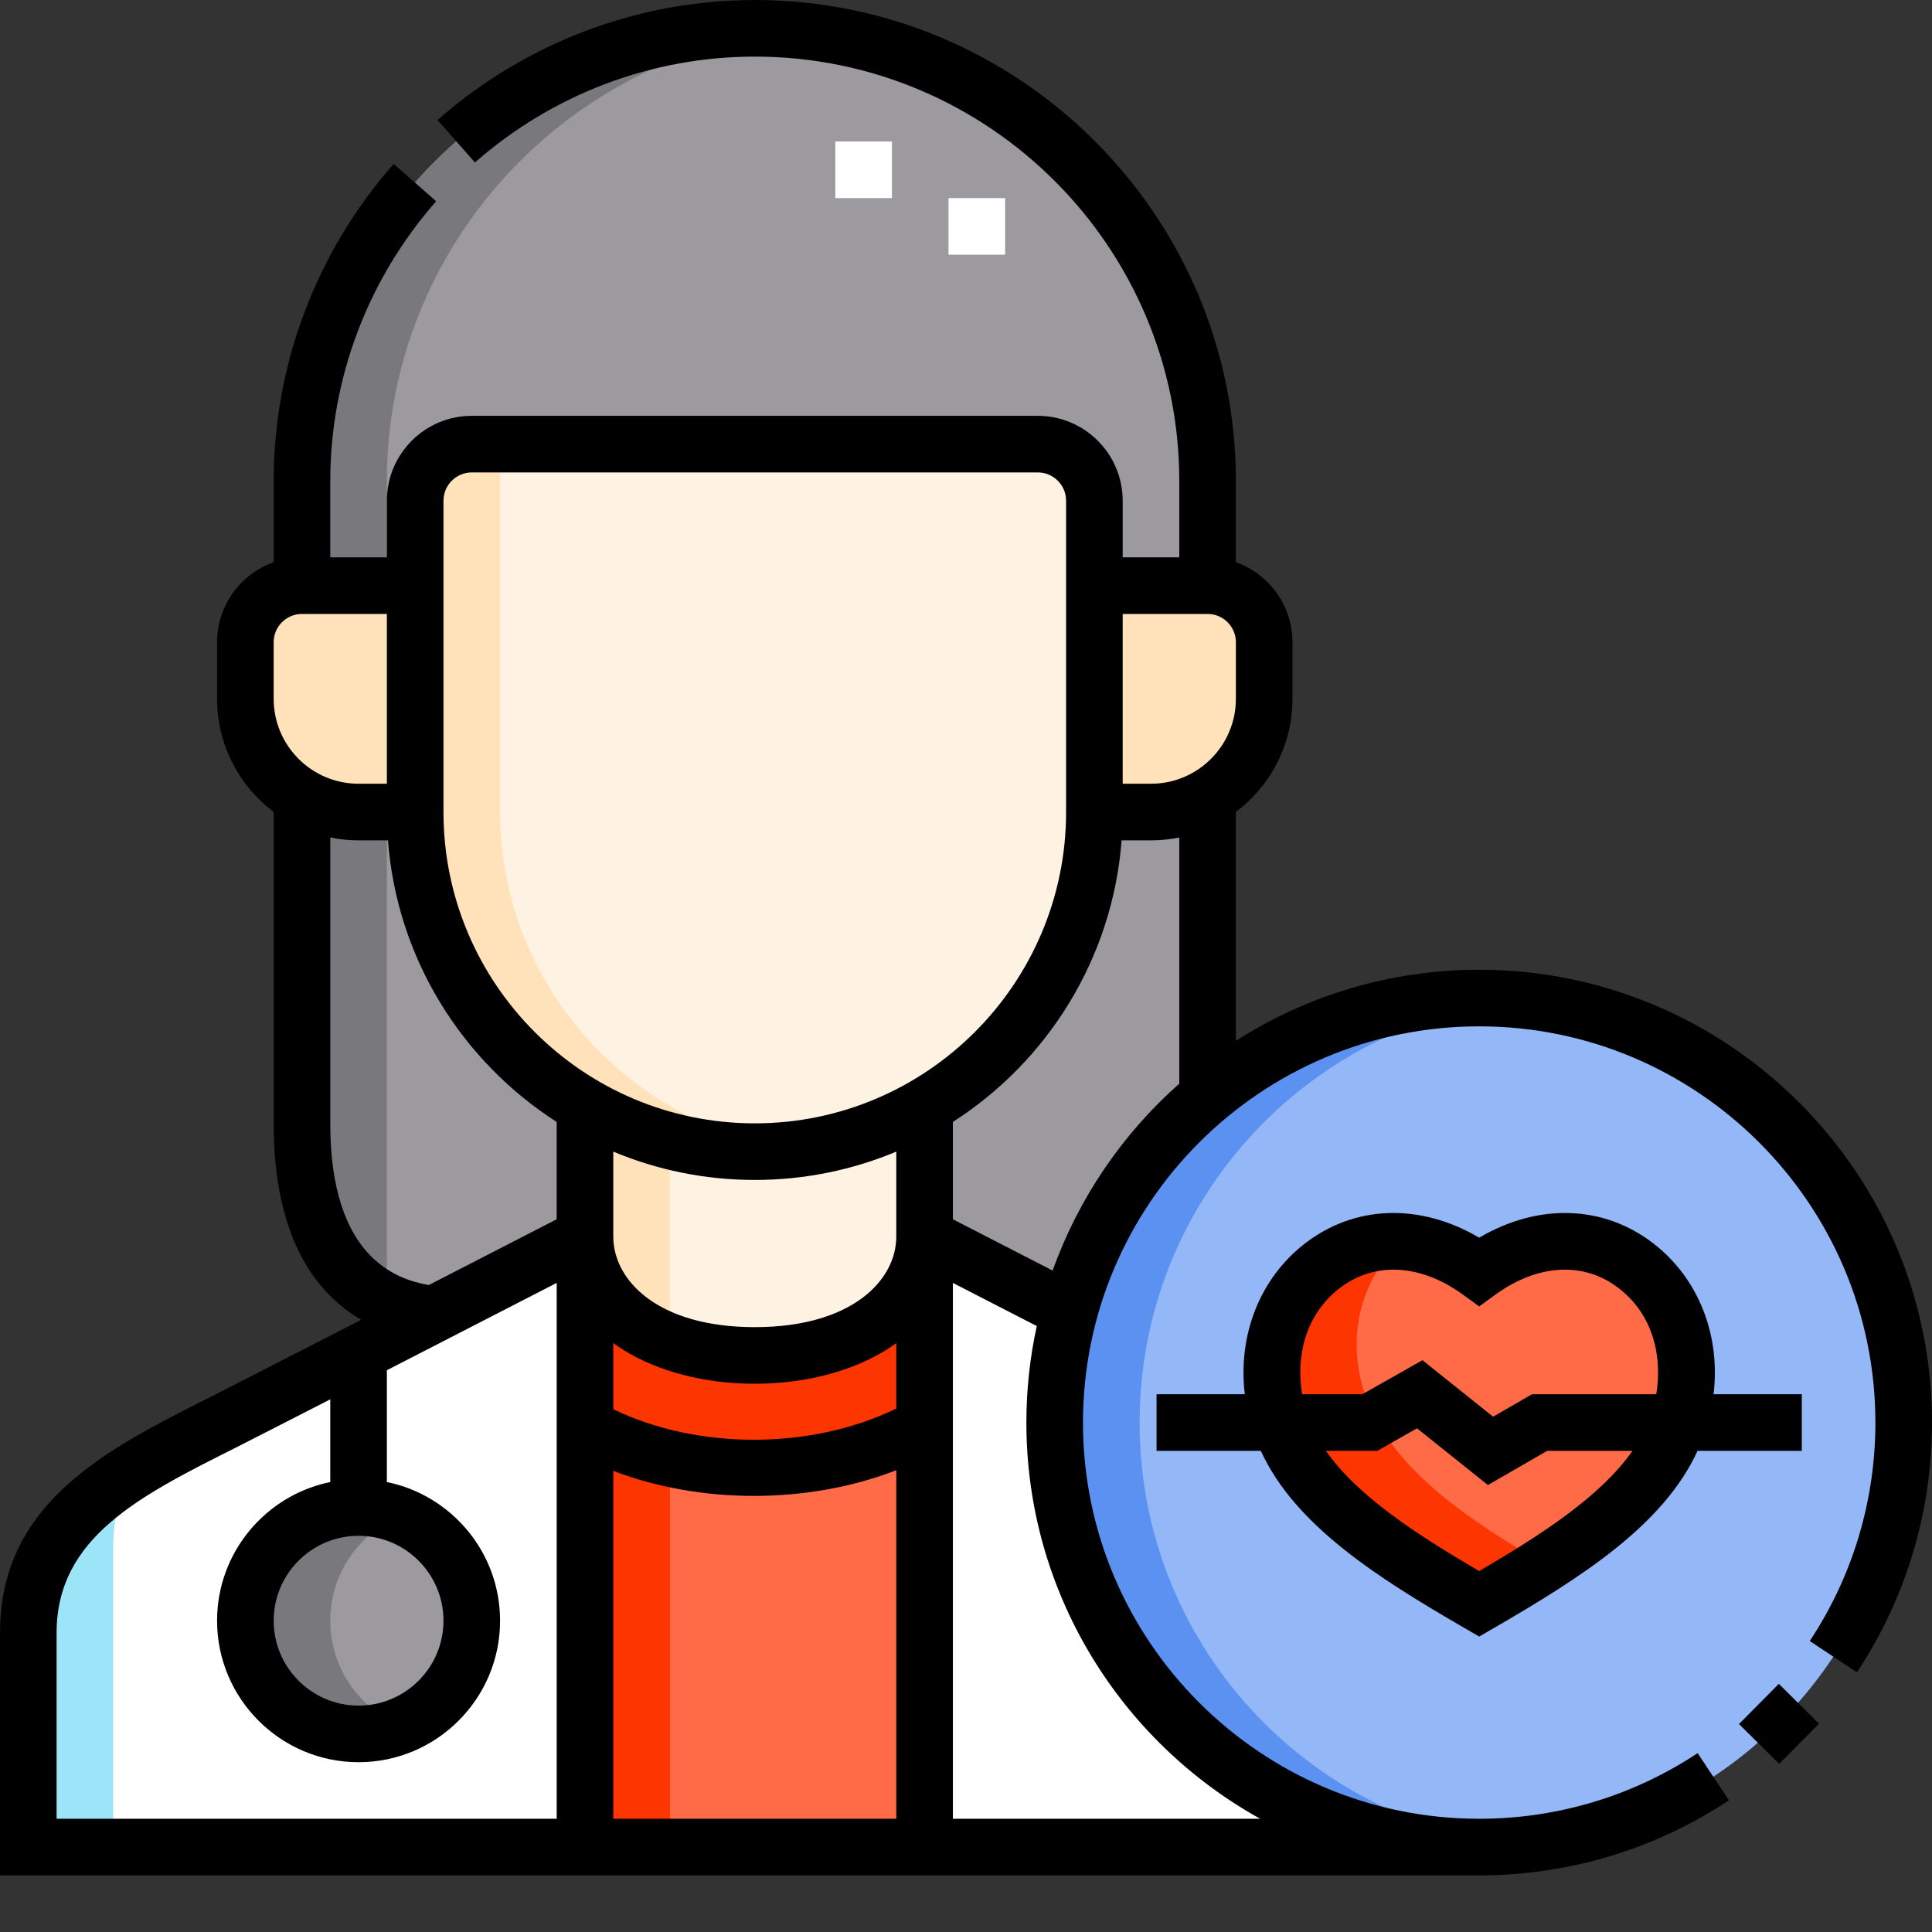 <svg xmlns="http://www.w3.org/2000/svg" width="512" height="512" viewBox="0 0 512 512" style="overflow: visible;" data-bbox="1.6740302618775422e-14 2.3092638912203256e-14 511.9999999999999 496.99298095703114"><rect x="0" y="0" width="512" height="512" fill="#333333" stroke="none"/><g data-icon="" transform="matrix(1, 0, 0, 1, -0, -7.503)" data-uid="o_f5k98n1k9_5"><path d="m155.025 335.202v50.301c26.143 14.791 63.857 14.667 90-.191v-50.11c-.001 42.008-90 42.011-90 0z" fill="#fd3501" clip-rule="evenodd" fill-rule="evenodd" data-uid="o_f5k98n1k9_6"></path><path d="m245.024 385.312c-26.143 14.858-63.857 14.982-90 .191v111.493l90 .001z" fill="#ff6a47" clip-rule="evenodd" fill-rule="evenodd" data-uid="o_f5k98n1k9_7"></path><path d="m155.025 335.202c0 42.011 90 42.008 90 0v-34.639c-13.258 7.713-28.637 12.138-45 12.138-16.362 0-31.741-4.426-45-12.137z" fill="#fef2e2" clip-rule="evenodd" fill-rule="evenodd" data-uid="o_f5k98n1k9_8"></path><path d="m155.025 335.201-87.525 45c-29.346 15.088-60 27.002-60 60v56.796h147.524zm89.999 161.796h146.976c-62.132 0-112.5-50.368-112.5-112.5 0-10.227 1.365-20.136 3.922-29.554l-38.398-19.74zm-149.999-89.992c16.568 0 30 13.431 30 30s-13.432 30-30 30-30-13.431-30-30 13.431-30 30-30z" fill="#fff" clip-rule="evenodd" fill-rule="evenodd" data-uid="o_f5k98n1k9_9"></path><path fill="#9c9a9f" clip-rule="evenodd" fill-rule="evenodd" data-type="circle" data-cx="95.025" data-cy="437.005" data-r="30" d="M95.025,437.005m-30,0a30,30 0 1, 0 60,0a30,30 0 1, 0 -60,0" data-uid="o_f5k98n1k9_10"></path><path d="m200.025 15.004c-66 0-119.998 54.001-120 120l-.001 28.846h30v-23.648c0-8.25 6.751-15 15-15h149.998c8.249 0 15 6.75 15 15v23.648h30.003l.001-28.846c.001-66-54.001-120-120.001-120zm-45 320.198.001-34.64c-26.85-15.621-45-44.727-45-77.859h-15c-5.454 0-10.581-1.475-15-4.046v86.545c0 42.745 23.45 49.049 34.889 50.621zm89.999-34.639v34.638l38.397 19.742c6.133-22.586 19.125-42.348 36.601-56.912v-79.374c-4.419 2.571-9.546 4.046-15 4.046h-15c.001 33.137-18.148 62.24-44.998 77.86z" fill="#9c9a9f" clip-rule="evenodd" fill-rule="evenodd" data-uid="o_f5k98n1k9_11"></path><path d="m80.023 135.001v28.849h22.5v-28.849c0-62.207 47.974-113.746 108.75-119.465-70.044-6.591-131.25 48.908-131.25 119.465zm22.503 87.702h-7.5c-5.454 0-10.581-1.475-15-4.046v86.545c0 30.098 11.626 42.128 22.5 47.161z" fill="#79787d" clip-rule="evenodd" fill-rule="evenodd" data-uid="o_f5k98n1k9_12"></path><path d="m290.021 223.85h15c16.5 0 30-13.5 30-30v-15c0-8.25-6.75-15-15-15h-30zm-179.998 0v-60h-30c-8.25 0-15 6.75-15 15v15c0 16.5 13.5 30 30 30z" fill="#ffe1ba" clip-rule="evenodd" fill-rule="evenodd" data-uid="o_f5k98n1k9_13"></path><path d="m200.025 312.701c16.363 0 31.742-4.425 45-12.138 26.849-15.62 44.999-44.724 44.999-77.86v-82.502c0-8.251-6.752-15-15-15h-149.998c-8.248 0-15 6.752-15 15v82.502c0 49.714 40.72 89.998 89.999 89.998z" fill="#fef2e2" clip-rule="evenodd" fill-rule="evenodd" data-uid="o_f5k98n1k9_14"></path><path d="m211.274 311.996c-44.591-5.625-78.749-43.961-78.749-89.294v-97.502h-7.5c-8.248 0-15 6.751-15 15v82.502c.001 54.166 47.927 96.018 101.249 89.294z" fill="#ffe1ba" clip-rule="evenodd" fill-rule="evenodd" data-uid="o_f5k98n1k9_15"></path><path d="m34.235 397.992c-15.44 9.918-26.735 22.179-26.735 42.208v56.796h22.5v-79.296c0-7.475 1.527-13.973 4.235-19.708z" fill="#9ce4f8" clip-rule="evenodd" fill-rule="evenodd" data-uid="o_f5k98n1k9_16"></path><path d="m177.524 394.055c-8.016-1.831-15.655-4.679-22.5-8.552v111.493h22.5z" fill="#fd3501" clip-rule="evenodd" fill-rule="evenodd" data-uid="o_f5k98n1k9_17"></path><path d="m155.025 335.202c0 13.709 9.587 22.941 22.5 27.703v-53.071c-7.975-2.072-15.531-5.217-22.5-9.27z" fill="#ffe1ba" clip-rule="evenodd" fill-rule="evenodd" data-uid="o_f5k98n1k9_18"></path><path d="m392 496.997c62.132 0 112.5-50.368 112.5-112.5s-50.368-112.5-112.5-112.5c-62.495 0-112.5 50.729-112.5 112.5 0 61.79 50.025 112.5 112.5 112.5zm0-64.459c-18.959-10.972-45.439-26.036-52.783-48.042-11.008-32.97 21.28-62.836 52.783-40.042 31.503-22.794 63.791 7.072 52.783 40.042-7.344 22.006-33.824 37.07-52.783 48.042z" fill="#94b7f7" clip-rule="evenodd" fill-rule="evenodd" data-uid="o_f5k98n1k9_19"></path><path d="m444.783 384.497c11.007-32.97-21.28-62.836-52.783-40.042-31.503-22.794-63.791 7.072-52.783 40.042 7.344 22.006 33.824 37.07 52.783 48.042 18.959-10.973 45.439-26.037 52.783-48.042z" fill="#ff6a47" clip-rule="evenodd" fill-rule="evenodd" data-uid="o_f5k98n1k9_20"></path><path d="m279.5 384.497c0 66.731 57.607 118.508 123.75 111.941-56.85-5.645-101.25-53.606-101.25-111.941 0-58.013 44.107-106.284 101.242-111.943-66.149-6.561-123.742 45.216-123.742 111.943z" fill="#5b92f2" clip-rule="evenodd" fill-rule="evenodd" data-uid="o_f5k98n1k9_21"></path><path d="m371.617 336.534c-23.204-1.617-40.993 22.226-32.4 47.962 7.344 22.006 33.824 37.07 52.783 48.042 5.403-3.127 11.417-6.587 17.424-10.444-18.325-10.689-40.999-24.997-47.707-45.098-5.408-16.196-.363-31.641 9.9-40.462z" fill="#fd3501" clip-rule="evenodd" fill-rule="evenodd" data-uid="o_f5k98n1k9_22"></path><path d="m106.275 409.188c-10.994 4.451-18.75 15.227-18.75 27.817s7.756 23.366 18.75 27.817c-3.474 1.407-7.271 2.183-11.25 2.183-16.568 0-30-13.431-30-30s13.432-30 30-30c3.978 0 7.775.776 11.25 2.183z" fill="#79787d" clip-rule="evenodd" fill-rule="evenodd" data-uid="o_f5k98n1k9_23"></path><path d="m266.37 75.003h-15v-15h15zm-30-15h-15v-15h15z" fill="#fff" data-uid="o_f5k98n1k9_24"></path><path d="m306.5 391.996h27.632c9.027 19.69 30.731 33.503 54.111 47.033l3.757 2.174 3.757-2.174c23.38-13.531 45.083-27.343 54.111-47.033h27.632v-15h-23.388c1.871-15.548-3.88-30.647-15.958-39.976-13.261-10.244-30.564-10.698-46.154-1.521-15.591-9.178-32.895-8.722-46.155 1.521-12.078 9.329-17.828 24.428-15.957 39.976h-23.388zm85.5 31.864c-16.86-9.879-32.268-19.927-40.621-31.864h13.596l10.552-5.973 18.785 15.027 15.695-9.055h22.613c-8.352 11.938-23.76 21.987-40.62 31.865zm-36.985-74.968c4.252-3.285 9.146-4.917 14.292-4.917 5.966 0 12.271 2.196 18.296 6.556l4.396 3.181 4.396-3.181c11.222-8.12 23.405-8.732 32.588-1.639 9.245 7.14 11.591 18.286 9.935 28.104h-32.929l-10.305 5.945-18.715-14.971-15.947 9.025h-15.942c-1.656-9.817.69-20.963 9.935-28.103z" data-uid="o_f5k98n1k9_25"></path><path d="m464.045 456.542h15v15h-15z" transform="matrix(0.704, -0.71, 0.71, 0.704, -189.983, 472.454)" data-uid="o_f5k98n1k9_26"></path><path d="m392 264.496c-23.714 0-45.842 6.916-64.477 18.834v-60.648c9.102-6.848 15-17.737 15-29.98v-15.001c0-9.777-6.271-18.113-15-21.209v-21.491c0-70.303-57.196-127.498-127.499-127.498-30.906 0-60.762 11.294-84.067 31.801l9.909 11.262c20.565-18.097 46.902-28.063 74.158-28.063 62.032 0 112.499 50.467 112.499 112.498v20.201h-15v-15.002c0-12.406-10.093-22.5-22.5-22.5h-149.998c-12.406 0-22.5 10.094-22.5 22.5v15.002h-15v-20.201c0-27.254 9.966-53.59 28.062-74.157l-11.262-9.908c-20.506 23.307-31.8 53.162-31.8 84.065v21.491c-8.729 3.096-15 11.432-15 21.209v15.001c0 12.242 5.898 23.131 15 29.98v82.519c0 25.531 7.95 43.178 23.198 52.054 0 0-37.201 19.091-39.965 20.478-27.411 13.755-55.758 27.978-55.758 62.467v64.296h392c23.649 0 46.533-6.878 66.177-19.891l-8.284-12.506c-17.18 11.381-37.199 17.396-57.893 17.396-57.897 0-105-47.103-105-105s47.103-105 105-105 105 47.103 105 105c0 20.689-6.016 40.71-17.397 57.895l12.506 8.283c13.013-19.649 19.891-42.532 19.891-66.177 0-66.168-53.832-120-120-120zm-71.977-94.293c4.136 0 7.5 3.364 7.5 7.499v15.001c0 12.406-10.093 22.5-22.5 22.5h-7.5v-45zm-202.497-30.002c0-4.136 3.364-7.5 7.5-7.5h149.998c4.136 0 7.5 3.364 7.5 7.5v82.502c0 45.489-37.009 82.498-82.499 82.498s-82.499-37.009-82.499-82.498zm119.998 240.579c-22.436 10.965-52.622 11.035-75 .179v-17.52c.838.606 1.696 1.199 2.599 1.761 9.334 5.81 21.729 9.009 34.9 9.009s25.565-3.199 34.901-9.009c.903-.562 1.762-1.155 2.6-1.762zm-75 16.505c11.529 4.431 24.382 6.647 37.25 6.647 13.023 0 26.06-2.269 37.75-6.803v92.366h-75zm75-62.083c0 11.563-11.735 24.007-37.501 24.007-25.764 0-37.499-12.444-37.499-24.007v-22.505c11.55 4.831 24.218 7.504 37.5 7.504s25.95-2.674 37.5-7.504zm-164.998-157.5c0-4.135 3.364-7.499 7.5-7.499h22.5v45h-7.5c-12.406 0-22.5-10.094-22.5-22.5zm15 127.5v-75.754c2.424.494 4.932.755 7.5.755h7.786c2.394 31.32 19.651 58.547 44.713 74.625v25.797l-33.884 17.421c-8.511-1.476-26.115-7.196-26.115-42.844zm7.499 109.303c12.407 0 22.5 10.094 22.5 22.5s-10.093 22.5-22.5 22.5-22.5-10.094-22.5-22.5 10.093-22.5 22.5-22.5zm-80.025 25.695c0-25.233 22.006-36.274 47.487-49.059 2.808-1.409 25.038-12.804 25.038-12.804v21.922c-17.096 3.484-30 18.635-30 36.745 0 20.678 16.823 37.5 37.5 37.5s37.5-16.822 37.5-37.5c0-18.11-12.904-33.261-30-36.745v-29.634l45-23.135v142.006h-132.525zm318.963 49.296h-81.438v-142.006l22.229 11.428c-1.797 8.245-2.753 16.801-2.753 25.578-.001 45.129 25.044 84.513 61.962 105zm-55.001-145.279-26.438-13.592v-25.796c25.062-16.077 42.32-43.305 44.713-74.625h7.786c2.568 0 5.076-.261 7.5-.755v65.223c-15.013 13.299-26.68 30.292-33.561 49.545z" data-uid="o_f5k98n1k9_27"></path></g></svg>